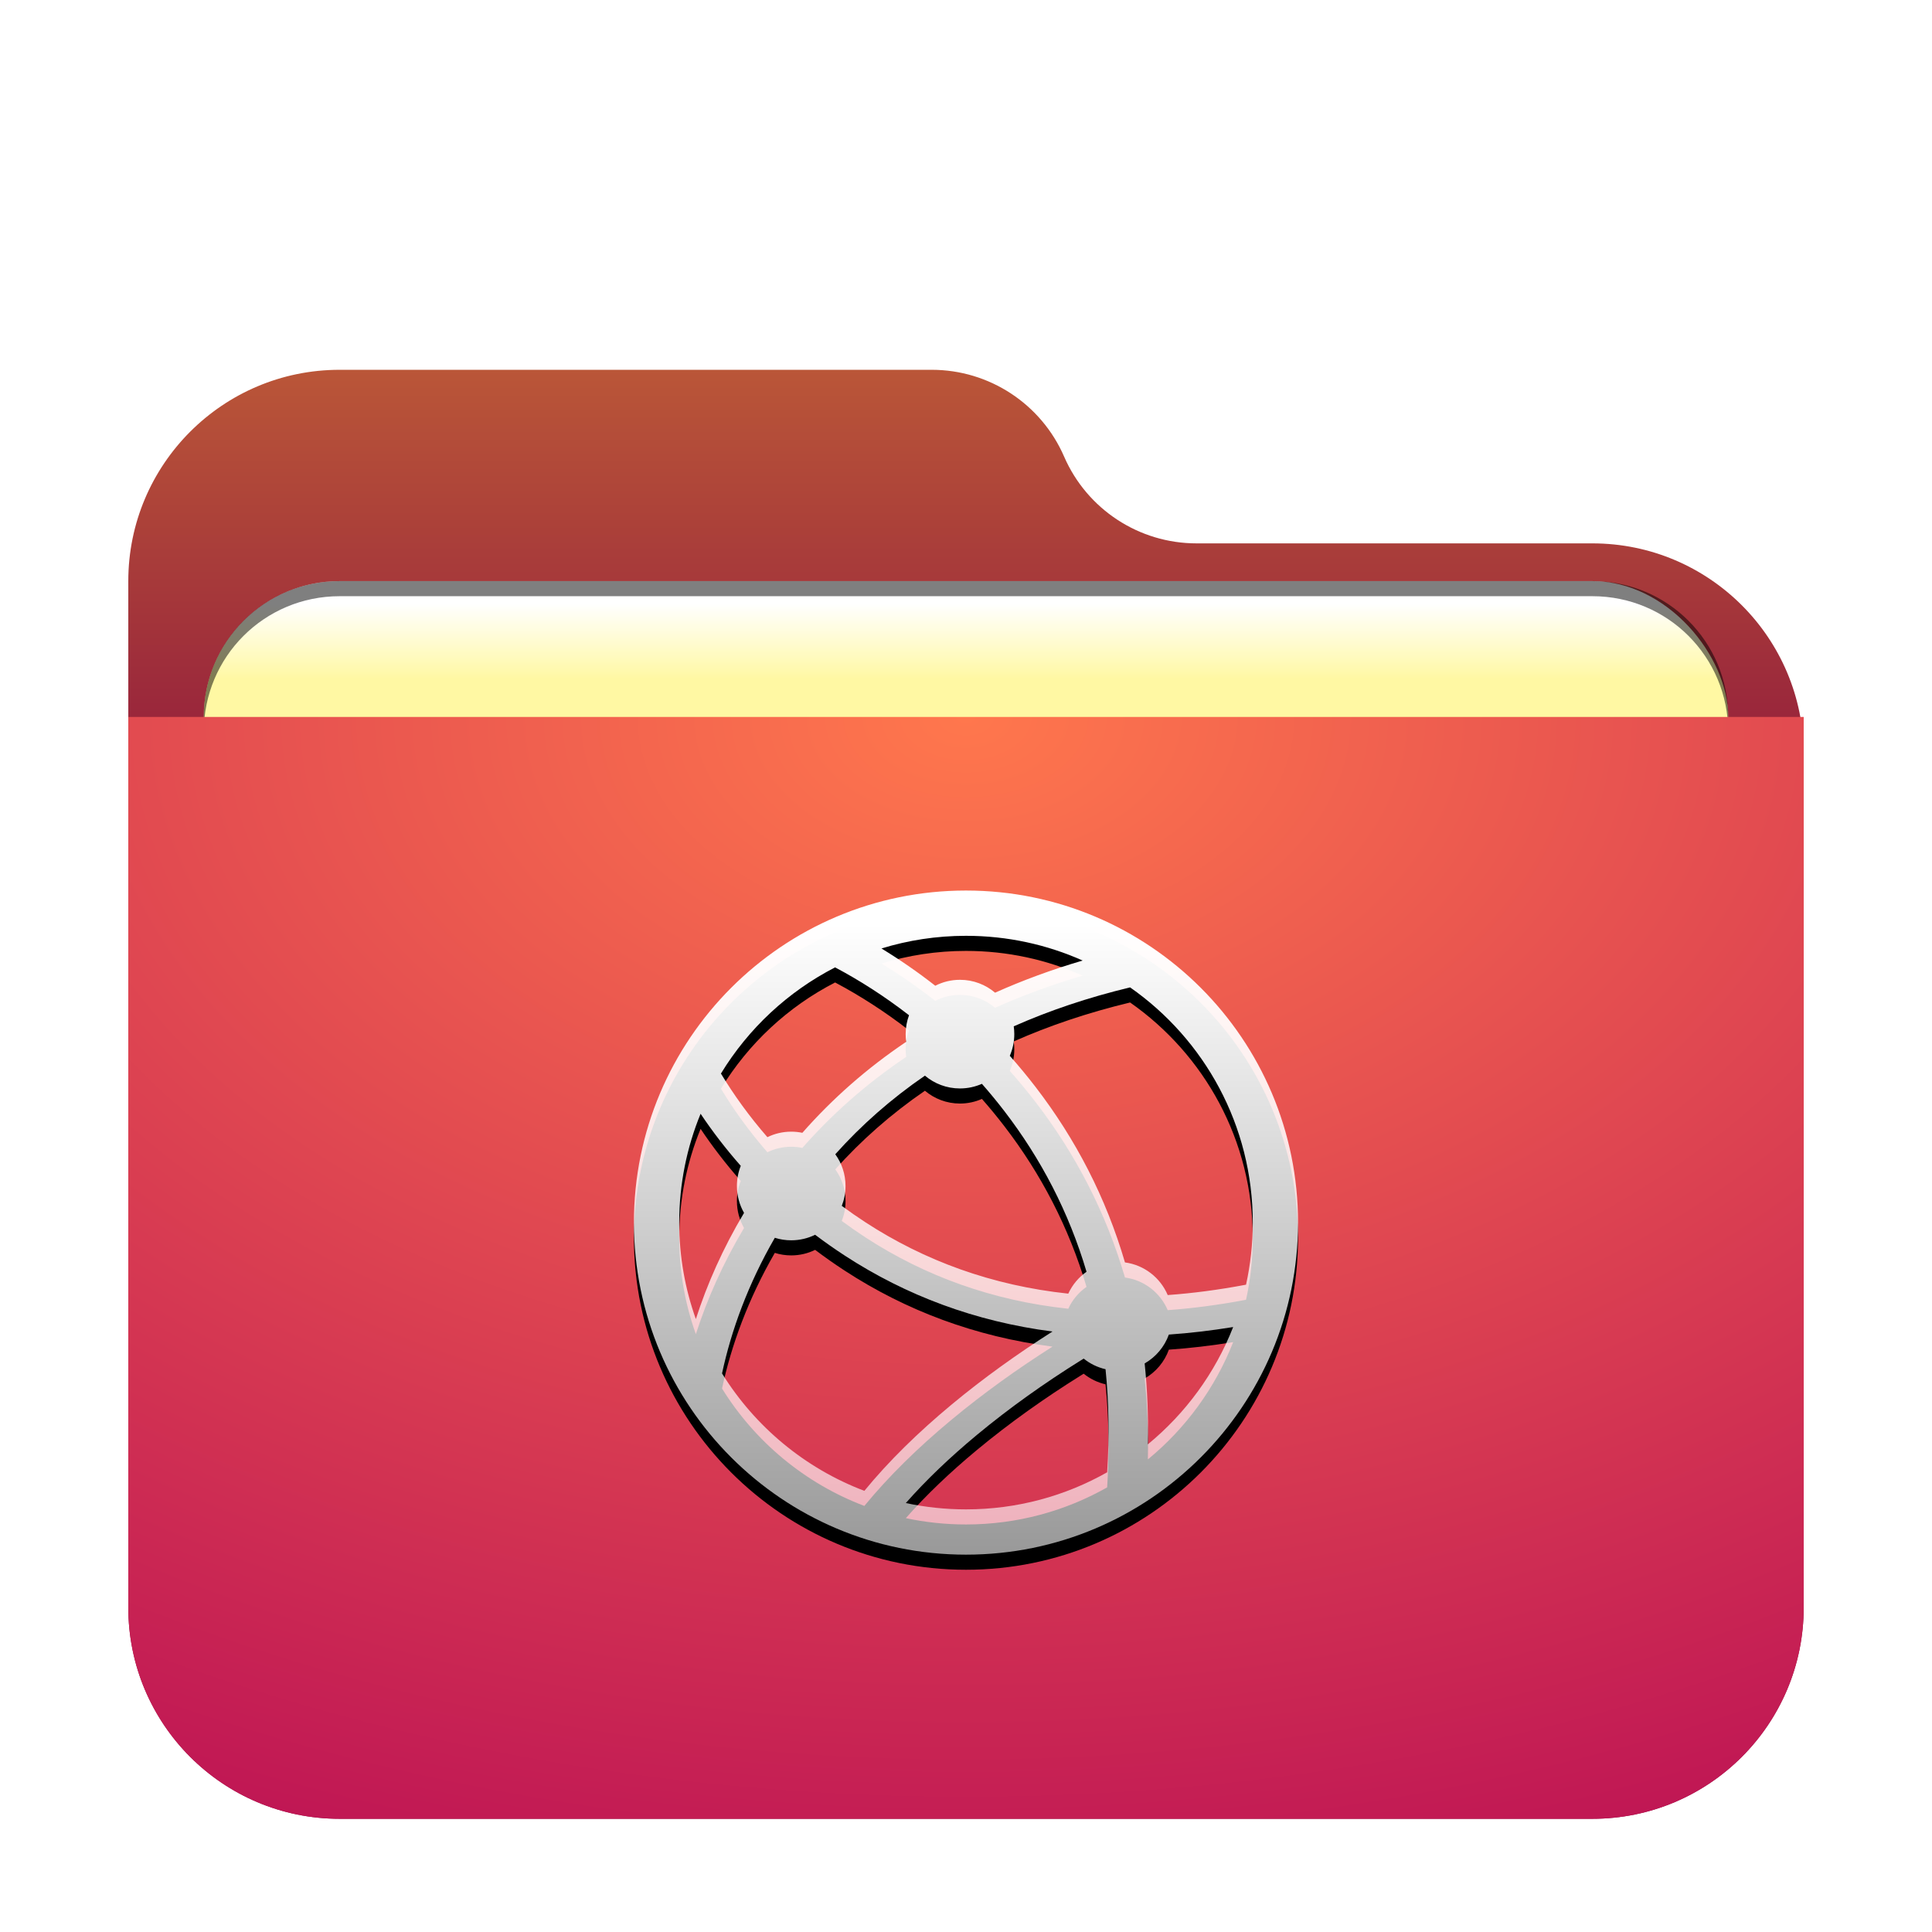 <svg width="512" height="512" version="1.1" viewBox="0 0 512 512" xmlns="http://www.w3.org/2000/svg" xmlns:xlink="http://www.w3.org/1999/xlink">
<defs>
<filter id="network-server-512px-a" x="-12.2%" y="-14.1%" width="124.3%" height="128.1%">
<feOffset dy="8" in="SourceAlpha" result="shadowOffsetOuter1"/>
<feGaussianBlur in="shadowOffsetOuter1" result="shadowBlurOuter1" stdDeviation="10"/>
<feComposite in="shadowBlurOuter1" in2="SourceAlpha" operator="out" result="shadowBlurOuter1"/>
<feColorMatrix in="shadowBlurOuter1" result="shadowMatrixOuter1" values="0 0 0 0 0   0 0 0 0 0   0 0 0 0 0  0 0 0 0.2 0"/>
<feMerge>
<feMergeNode in="shadowMatrixOuter1"/>
<feMergeNode in="SourceGraphic"/>
</feMerge>
</filter>
<linearGradient id="network-server-512px-b" x1="206.46" x2="206.46" y1="-3.0562e-14" y2="156.77" gradientTransform="matrix(1.075 0 0 .93 34 90)" gradientUnits="userSpaceOnUse">
<stop stop-color="#ba5638" offset="0"/>
<stop stop-color="#870b3d" offset="1"/>
</linearGradient>
<radialGradient id="network-server-512px-g" cx="180.03" cy="0" r="423.4" gradientTransform="matrix(1.233 0 0 .811 34 182)" gradientUnits="userSpaceOnUse">
<stop stop-color="#ff774d" offset="0"/>
<stop stop-color="#ba0e55" offset="1"/>
</radialGradient>
<linearGradient id="network-server-512px-j" x1="91.668" x2="91.668" y1="8.638" y2="176" gradientUnits="userSpaceOnUse">
<stop stop-color="#FFF" offset="0"/>
<stop stop-color="#FFF" stop-opacity=".6" offset="1"/>
</linearGradient>
<path id="network-server-512px-i" d="m17.664 59.16c-3.651 8.893-5.664 18.632-5.664 28.84 0 8.968 1.554 17.573 4.407 25.562 2.963-9.206 7.146-18.706 12.771-28.134-1.202-2.103-1.889-4.537-1.889-7.13 0-1.885 0.363-3.685 1.022-5.336-3.979-4.509-7.522-9.14-10.647-13.803zm5.393-10.655c3.42 5.664 7.514 11.35 12.312 16.855 1.907-0.933 4.05-1.457 6.315-1.457 1.01 0 1.996 0.104 2.948 0.303 7.921-9.007 17.071-17.091 27.518-24.118-0.094-0.664-0.143-1.342-0.143-2.032 0-1.759 0.316-3.446 0.895-5.004-6.471-5.022-13.083-9.238-19.591-12.688-12.492 6.42-22.974 16.199-30.254 28.143zm42.541-33.149c4.777 2.907 9.556 6.193 14.259 9.875 1.964-1.005 4.189-1.573 6.546-1.573 3.546 0 6.795 1.284 9.305 3.413 7.261-3.252 14.991-6.102 23.206-8.519-9.445-4.211-19.907-6.552-30.915-6.552-7.797 0-15.32 1.174-22.401 3.356zm65.89 10.311c-11.168 2.687-21.432 6.15-30.836 10.321 0.097 0.675 0.147 1.365 0.147 2.067 0 2.042-0.426 3.985-1.193 5.745 2.354 2.651 4.653 5.426 6.883 8.329 10.576 13.764 18.604 29.222 23.64 46.426 5.114 0.685 9.38 4.057 11.33 8.648 6.622-0.478 13.461-1.373 20.521-2.705 0.077-0.015 0.154-0.027 0.231-0.038 1.17-5.3 1.787-10.807 1.787-16.459 0-25.797-12.857-48.594-32.511-62.333zm27.313 90.011c-5.815 0.948-11.495 1.61-17.04 1.996-1.163 3.247-3.461 5.956-6.414 7.648 0.72 6.908 1.012 14.052 0.856 21.435 9.97-8.189 17.819-18.865 22.598-31.079zm-33.391 38.49c0.608-9.527 0.448-18.627-0.429-27.312-2.154-0.493-4.125-1.47-5.791-2.811-0.309 0.191-0.621 0.385-0.934 0.58-9.352 5.838-18.704 12.447-27.41 19.678-7.079 5.88-13.399 11.903-18.791 18.021 5.141 1.098 10.475 1.676 15.944 1.676 13.6 0 26.366-3.573 37.411-9.832zm-64.345 4.92c6.432-7.847 14.222-15.472 23.091-22.839 8.543-7.095 17.638-13.588 26.766-19.379-20.516-2.649-38.826-9.571-54.992-20.09-2.745-1.786-5.381-3.641-7.911-5.554-1.912 0.94-4.063 1.467-6.336 1.467-1.515 0-2.975-0.234-4.347-0.669-7.063 12.224-11.546 24.535-13.989 35.945 8.745 14.114 21.984 25.153 37.717 31.118zm114.93-71.088c0 48.597-39.403 88-88 88s-88-39.403-88-88 39.403-88 88-88 88 39.403 88 88zm-60.888 18.83c1.072-2.337 2.752-4.338 4.837-5.801-4.681-15.788-12.072-29.944-21.776-42.573-1.93-2.512-3.916-4.922-5.949-7.232-1.78 0.789-3.749 1.227-5.821 1.227-3.536 0-6.775-1.277-9.282-3.394-8.954 6.14-16.85 13.116-23.755 20.832 1.707 2.366 2.713 5.271 2.713 8.41 0 1.857-0.352 3.632-0.993 5.262 2.027 1.502 4.126 2.963 6.298 4.376 15.657 10.188 33.508 16.734 53.727 18.894z"/>
<filter id="network-server-512px-h" x="-14.8%" y="-12.5%" width="129.5%" height="129.5%">
<feOffset dy="4" in="SourceAlpha" result="shadowOffsetOuter1"/>
<feGaussianBlur in="shadowOffsetOuter1" result="shadowBlurOuter1" stdDeviation="8"/>
<feColorMatrix in="shadowBlurOuter1" values="0 0 0 0 0   0 0 0 0 0.427   0 0 0 0 0.969  0 0 0 0.5 0"/>
</filter>
<filter id="filter992" x="-.042" y="-.103" width="1.085" height="1.206" color-interpolation-filters="sRGB">
<feGaussianBlur stdDeviation="7.125"/>
</filter>
<linearGradient id="linearGradient966" x1="-260" x2="-260" y1="372" y2="392" gradientTransform="translate(532,-212)" gradientUnits="userSpaceOnUse">
<stop stop-color="#fff" offset="0"/>
<stop stop-color="#fff8a3" offset="1"/>
</linearGradient>
</defs>
<path d="m282 113c6.072 13.966 19.851 23 35.08 23h104.92c30.928 0 56 25.072 56 56v226c0 30.928-25.072 56-56 56h-332c-30.928 0-56-25.072-56-56v-272c0-30.928 25.072-56 56-56h156.92c15.229 0 29.008 9.034 35.08 23z" fill="url(#network-server-512px-b)" fill-rule="evenodd" filter="url(#network-server-512px-a)"/>
<rect x="54" y="156" width="404" height="166" rx="36" ry="36" fill-opacity=".2" fill-rule="evenodd" filter="url(#filter992)" style="paint-order:stroke fill markers"/>
<rect x="54" y="154" width="404" height="166" rx="36" ry="36" fill="url(#linearGradient966)" fill-rule="evenodd" style="paint-order:stroke fill markers"/>
<path d="m90 154c-19.944 0-36 16.056-36 36v4c0-19.944 16.056-36 36-36h332c19.944 0 36 16.056 36 36v-4c0-19.944-16.056-36-36-36z" fill-rule="evenodd" opacity=".5" style="paint-order:stroke fill markers"/>
<path d="m34 182h444v236c0 30.928-25.072 56-56 56h-332c-30.928 0-56-25.072-56-56z" fill="url(#network-server-512px-g)" fill-rule="evenodd" filter="url(#network-server-512px-a)"/>
<use transform="translate(168,236)" width="100%" height="100%" fill="#000000" fill-rule="evenodd" filter="url(#network-server-512px-h)" xlink:href="#network-server-512px-i"/>
<use transform="translate(168,236)" width="100%" height="100%" fill="url(#network-server-512px-j)" fill-rule="evenodd" xlink:href="#network-server-512px-i"/>
</svg>
